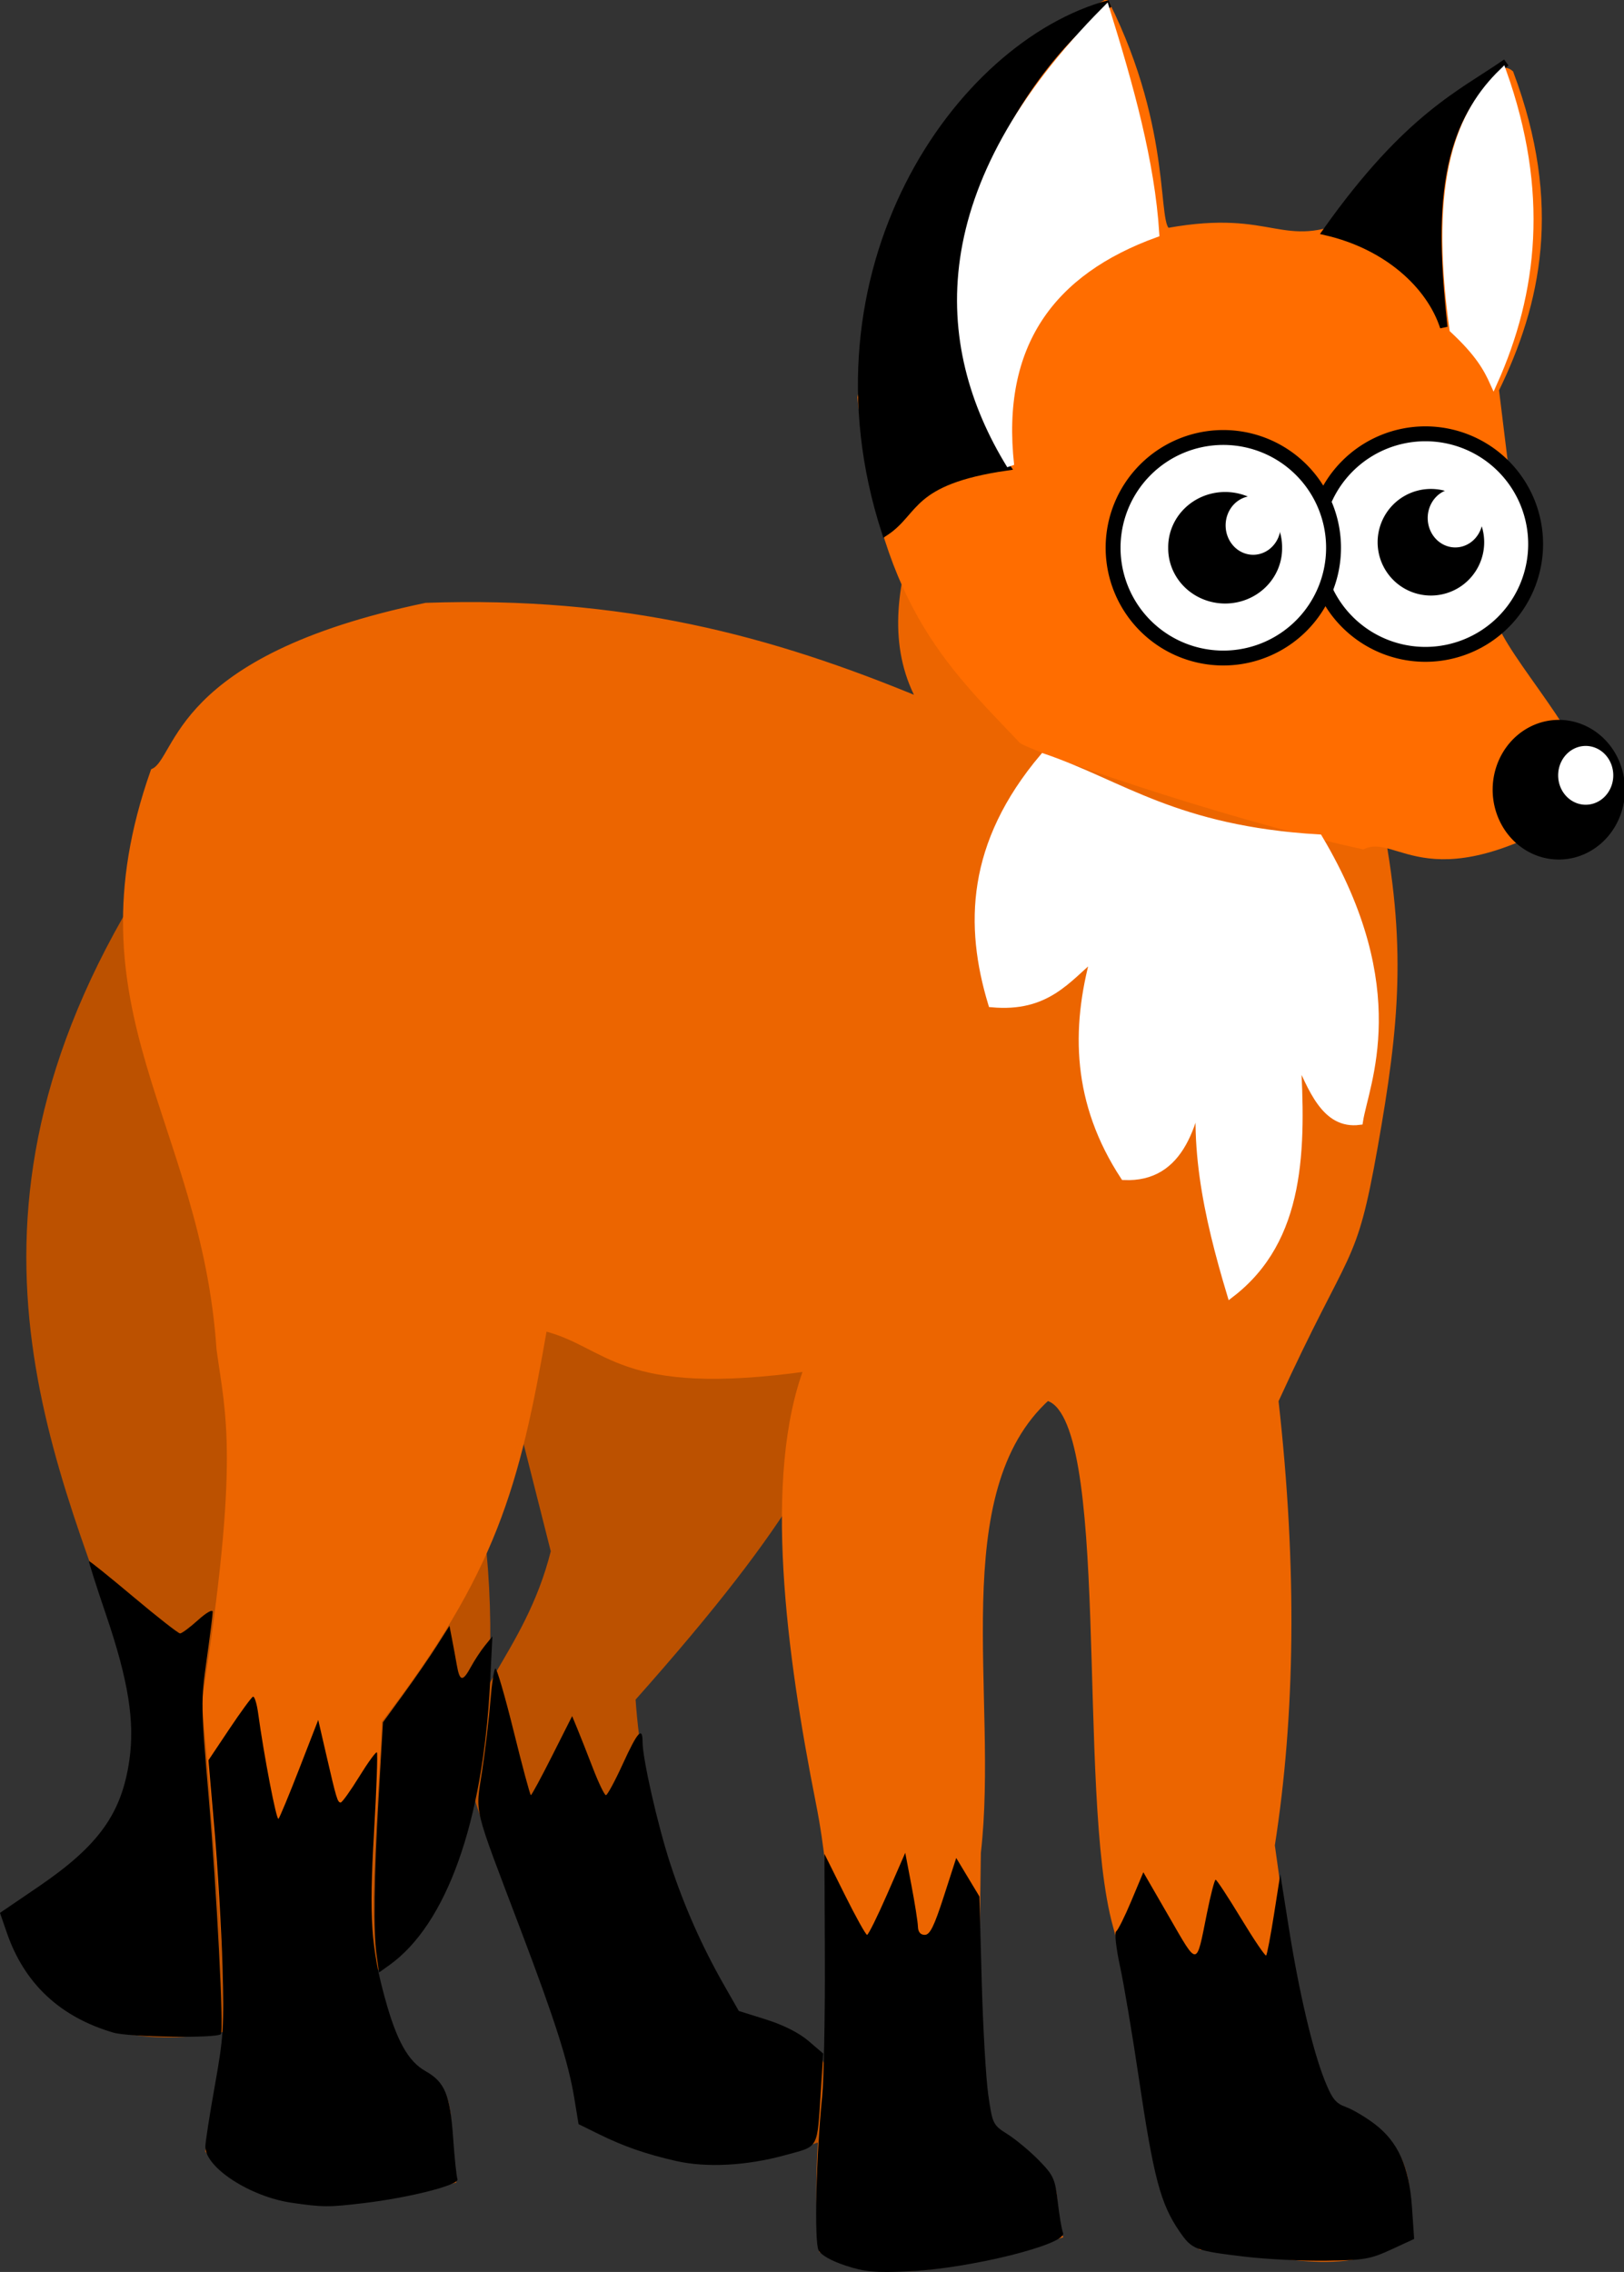 <?xml version="1.0" encoding="UTF-8" standalone="no"?>
<!-- Created with Inkscape (http://www.inkscape.org/) -->
<svg
   xmlns:dc="http://purl.org/dc/elements/1.1/"
   xmlns:cc="http://creativecommons.org/ns#"
   xmlns:rdf="http://www.w3.org/1999/02/22-rdf-syntax-ns#"
   xmlns:svg="http://www.w3.org/2000/svg"
   xmlns="http://www.w3.org/2000/svg"
   xmlns:sodipodi="http://sodipodi.sourceforge.net/DTD/sodipodi-0.dtd"
   xmlns:inkscape="http://www.inkscape.org/namespaces/inkscape"
   width="218.169"
   height="305.084"
   id="svg2"
   sodipodi:version="0.32"
   inkscape:version="0.46"
   sodipodi:docname="fox.svg"
   inkscape:output_extension="org.inkscape.output.svg.inkscape"
   version="1.0">
  <rect width="100%" height="100%" fill="#333333" stroke="none"/>
  <defs
     id="defs4">
    <inkscape:perspective
       sodipodi:type="inkscape:persp3d"
       inkscape:vp_x="0 : 526.18109 : 1"
       inkscape:vp_y="0 : 1000 : 0"
       inkscape:vp_z="744.09448 : 526.18109 : 1"
       inkscape:persp3d-origin="372.04724 : 350.78739 : 1"
       id="perspective10" />
    <inkscape:perspective
       id="perspective2447"
       inkscape:persp3d-origin="372.04724 : 350.78739 : 1"
       inkscape:vp_z="744.09448 : 526.18109 : 1"
       inkscape:vp_y="0 : 1000 : 0"
       inkscape:vp_x="0 : 526.18109 : 1"
       sodipodi:type="inkscape:persp3d" />
  </defs>
  <sodipodi:namedview
     id="base"
     pagecolor="#ffffff"
     bordercolor="#666666"
     borderopacity="1.0"
     gridtolerance="10000"
     guidetolerance="10"
     objecttolerance="10"
     inkscape:pageopacity="0.0"
     inkscape:pageshadow="2"
     inkscape:zoom="1.7470606"
     inkscape:cx="109.08459"
     inkscape:cy="152.54193"
     inkscape:document-units="px"
     inkscape:current-layer="layer1"
     showgrid="false"
     inkscape:window-width="1280"
     inkscape:window-height="735"
     inkscape:window-x="0"
     inkscape:window-y="24" />
  <g
     inkscape:label="Layer 1"
     inkscape:groupmode="layer"
     id="layer1"
     transform="translate(-250.286,-336.137)">
    <path
       style="fill:#bc5100;fill-opacity:1;fill-rule:evenodd;stroke:#bc5100;stroke-width:1px;stroke-linecap:butt;stroke-linejoin:miter;stroke-opacity:1"
       d="M 278.886,442.269 C 241.743,490.157 254.968,524.333 265.559,553.329 C 276.149,582.325 257.786,588.354 251.244,593.311 C 257.992,618.864 290.902,608.333 303.566,598.247 C 315.926,588.404 318.337,552.123 312.944,531.611 L 278.886,442.269 z"
       id="path2479"
       sodipodi:nodetypes="czczcc" />
    <path
       style="fill:#bc5100;fill-opacity:1;fill-rule:evenodd;stroke:#bc5100;stroke-width:1px;stroke-linecap:butt;stroke-linejoin:miter;stroke-opacity:1"
       d="M 314.425,503.475 L 324.791,544.444 C 321.276,558.655 311.916,565.084 313.438,573.567 C 314.973,582.123 328.195,609.377 328.74,620.953 C 345.895,629.706 353.029,625.574 361.318,622.927 C 362.97,607.889 354.715,609.362 348.978,606.638 C 340.176,593.311 336.067,577.516 335.157,564.189 C 357.552,539.025 361.274,529.668 365.76,517.296 L 314.425,503.475 z"
       id="path2481"
       sodipodi:nodetypes="cczcccccc" />
    <path
       style="fill:#ec6500;fill-opacity:1;fill-rule:evenodd;stroke:#ec6500;stroke-width:1px;stroke-linecap:butt;stroke-linejoin:miter;stroke-opacity:1"
       d="M 270.988,439.801 C 259.711,471.836 277.781,486.426 279.873,517.296 C 281.066,526.057 283.044,531.837 277.899,564.682 C 279.236,579.634 280.784,594.375 280.86,610.587 L 278.392,624.902 C 283.256,631.614 292.965,633.966 310.97,628.851 C 309.361,623.268 312.813,615.931 305.047,614.042 C 296.981,601.305 300.559,583.576 301.098,567.15 C 316.527,547.055 319.593,535.732 323.31,514.335 C 332.294,516.519 333.249,523.356 358.85,519.764 C 353.25,534.418 356.43,558.209 360.382,578.164 C 365.165,602.317 358.95,619.6 360.824,638.229 C 364.971,640.427 371.379,643.098 392.415,636.255 C 390.089,631.75 395.87,629.948 383.036,621.94 C 380.653,610.545 381.456,597.557 381.555,584.92 C 383.972,564.021 376.85,536.445 390.934,523.713 C 400.29,525.912 395.301,576.942 400.312,594.792 C 405.323,612.642 403.604,632.197 411.665,637.735 C 421.451,638.129 430.741,641.964 439.307,636.255 C 438.832,631.974 441.54,623.46 428.941,618.979 C 424.531,610.852 422.911,597.145 421.044,583.933 C 423.765,566.581 424.08,546.823 421.537,524.207 C 431.357,502.739 431.945,506.603 434.864,490.148 C 437.784,473.693 438.803,462.951 435.358,445.724 L 373.658,407.716 C 371.002,415.849 370.253,423.6 374.151,430.422 C 353.655,421.895 333.86,416.669 307.515,417.588 C 273.536,424.666 274.607,438.052 270.988,439.801 z"
       id="path2483"
       sodipodi:nodetypes="ccccccccccsccccczccccczccccc" />
    <path
       style="fill:#ff6d00;fill-opacity:1;fill-rule:evenodd;stroke:#ff6d00;stroke-width:1px;stroke-linecap:butt;stroke-linejoin:miter;stroke-opacity:1"
       d="M 398.831,336.637 C 407.567,354.142 405.069,366.852 407.223,367.241 C 421.58,364.658 422.189,370.383 432.239,365.976 C 437.061,357.941 450.214,343.476 453.128,346.016 C 459.729,363.649 456.819,376.888 451.153,388.466 C 454.61,416.991 454.69,413.196 451.153,420.55 C 453.925,426.638 464.615,437.662 463.493,443.749 C 442.14,457.207 438.409,447.405 433.384,449.673 C 413.928,445.447 386.943,435.882 387.479,435.358 C 377.713,425.108 368.609,416.704 365.982,389.517 C 371.872,362.323 374.654,349.594 398.831,336.637 z"
       id="path2485"
       sodipodi:nodetypes="ccccccccccc" />
    <path
       sodipodi:type="arc"
       style="opacity:1;fill:#ffffff;fill-opacity:1;stroke:#000000;stroke-width:2;stroke-linecap:round;stroke-linejoin:round;stroke-miterlimit:4;stroke-dasharray:none;stroke-opacity:1"
       id="path3298"
       sodipodi:cx="415.61395"
       sodipodi:cy="409.6907"
       sodipodi:rx="14.808098"
       sodipodi:ry="14.808098"
       d="M 430.422,409.691 A 14.808,14.808 0 1 1 400.806,409.691 A 14.808,14.808 0 1 1 430.422,409.691 z"
       transform="translate(26.161,-0.494)" />
    <path
       sodipodi:type="arc"
       style="opacity:1;fill:#ffffff;fill-opacity:1;stroke:#000000;stroke-width:2;stroke-linecap:round;stroke-linejoin:round;stroke-miterlimit:4;stroke-dasharray:none;stroke-opacity:1"
       id="path3294"
       sodipodi:cx="415.61395"
       sodipodi:cy="409.6907"
       sodipodi:rx="14.808098"
       sodipodi:ry="14.808098"
       d="M 430.422,409.691 A 14.808,14.808 0 1 1 400.806,409.691 A 14.808,14.808 0 1 1 430.422,409.691 z"
       transform="translate(-0.987,0)" />
    <path
       sodipodi:type="arc"
       style="opacity:1;fill:#000000;fill-opacity:1;stroke:#ff6c00;stroke-width:0;stroke-linecap:round;stroke-linejoin:round;stroke-miterlimit:4;stroke-dasharray:none;stroke-opacity:1"
       id="path2487"
       sodipodi:cx="414.87357"
       sodipodi:cy="409.6907"
       sodipodi:rx="7.6508508"
       sodipodi:ry="7.4040489"
       d="M 422.524,409.691 A 7.651,7.404 0 1 1 407.223,409.691 A 7.651,7.404 0 1 1 422.524,409.691 z" />
    <path
       sodipodi:type="arc"
       style="opacity:1;fill:#000000;fill-opacity:1;stroke:#ff6c00;stroke-width:0;stroke-linecap:round;stroke-linejoin:round;stroke-miterlimit:4;stroke-dasharray:none;stroke-opacity:1"
       id="path2489"
       sodipodi:cx="445.47696"
       sodipodi:cy="411.41833"
       sodipodi:rx="7.1572475"
       sodipodi:ry="7.1572475"
       d="M 452.634,411.418 A 7.157,7.157 0 1 1 438.32,411.418 A 7.157,7.157 0 1 1 452.634,411.418 z"
       transform="translate(-2.962,-2.468)" />
    <path
       sodipodi:type="arc"
       style="opacity:1;fill:#000000;fill-opacity:1;stroke:#ff6c00;stroke-width:0;stroke-linecap:round;stroke-linejoin:round;stroke-miterlimit:4;stroke-dasharray:none;stroke-opacity:1"
       id="path2491"
       sodipodi:cx="441.28134"
       sodipodi:cy="433.87729"
       sodipodi:rx="6.9104457"
       sodipodi:ry="6.9104457"
       d="M 448.192,433.877 A 6.91,6.91 0 1 1 434.371,433.877 A 6.91,6.91 0 1 1 448.192,433.877 z"
       transform="matrix(1.286,0,0,1.357,-107.791,-146.591)" />
    <path
       style="opacity:1;fill:#000000;fill-opacity:1;stroke:#ff6d00;stroke-width:0;stroke-linecap:round;stroke-linejoin:round;stroke-miterlimit:4;stroke-dasharray:none;stroke-opacity:1"
       d="M 265.531,609.084 C 258.343,606.986 253.552,602.493 251.194,595.639 L 250.286,593 L 255.441,589.492 C 263.536,583.981 266.628,579.683 267.663,572.501 C 268.412,567.302 267.533,561.806 264.549,553.025 C 263.215,549.098 262.175,545.833 262.239,545.769 C 262.302,545.706 264.986,547.864 268.202,550.565 C 271.417,553.266 274.242,555.476 274.477,555.476 C 274.713,555.476 275.795,554.672 276.882,553.691 C 278.012,552.67 278.858,552.194 278.859,552.58 C 278.859,552.951 278.493,555.843 278.046,559.006 C 277.263,564.543 277.274,565.236 278.329,577.516 C 279.395,589.938 280.366,608.782 279.964,609.278 C 279.492,609.86 267.644,609.701 265.531,609.084 L 265.531,609.084 z"
       id="path3266" />
    <path
       style="opacity:1;fill:#000000;fill-opacity:1;stroke:#ff6d00;stroke-width:0;stroke-linecap:round;stroke-linejoin:round;stroke-miterlimit:4;stroke-dasharray:none;stroke-opacity:1"
       d="M 300.889,598.732 C 300.421,595.323 300.505,588.608 301.153,577.437 L 301.734,567.412 L 304.497,563.616 C 306.016,561.528 308.026,558.613 308.962,557.139 L 310.666,554.459 L 310.995,556.152 C 311.176,557.083 311.47,558.678 311.649,559.696 C 312.048,561.965 312.438,562.016 313.564,559.943 C 314.043,559.06 314.885,557.783 315.436,557.105 L 316.436,555.871 L 316.126,562.041 C 315.186,580.78 310.273,594.549 302.573,600.032 L 301.201,601.009 L 300.889,598.732 z"
       id="path3270" />
    <path
       style="opacity:1;fill:#000000;fill-opacity:1;stroke:#ff6d00;stroke-width:0;stroke-linecap:round;stroke-linejoin:round;stroke-miterlimit:4;stroke-dasharray:none;stroke-opacity:1"
       d="M 341.108,626.317 C 337.067,625.4 334.079,624.361 330.706,622.699 L 328.01,621.372 L 327.442,617.916 C 326.646,613.082 324.894,607.575 320.275,595.384 C 313.692,578.01 314.163,579.961 315.07,573.835 C 315.499,570.932 315.997,566.719 316.176,564.473 C 316.355,562.227 316.649,560.299 316.829,560.187 C 317.01,560.076 318.115,563.857 319.286,568.589 C 320.456,573.322 321.499,577.194 321.603,577.194 C 321.708,577.194 322.998,574.806 324.471,571.888 L 327.148,566.582 L 327.861,568.309 C 328.254,569.26 329.196,571.647 329.955,573.616 C 330.715,575.584 331.494,577.194 331.686,577.194 C 331.879,577.194 332.899,575.308 333.953,573.003 C 335.942,568.652 336.61,567.914 336.61,570.065 C 336.61,572.313 338.646,581.257 340.33,586.407 C 342.181,592.069 344.59,597.505 347.536,602.666 L 349.537,606.172 L 353.212,607.325 C 355.518,608.048 357.631,609.114 358.882,610.185 L 360.877,611.893 L 360.571,616.632 C 360.035,624.926 360.395,624.264 355.728,625.545 C 350.574,626.961 345.194,627.245 341.108,626.317 L 341.108,626.317 z"
       id="path3274" />
    <path
       style="opacity:1;fill:#000000;fill-opacity:1;stroke:#ff6d00;stroke-width:0;stroke-linecap:round;stroke-linejoin:round;stroke-miterlimit:4;stroke-dasharray:none;stroke-opacity:1"
       d="M 289.47,631.928 C 283.904,631.122 277.871,627.21 277.871,624.406 C 277.871,623.81 278.447,620.106 279.151,616.176 C 280.315,609.677 280.407,608.229 280.169,600.147 C 280.026,595.26 279.544,587.042 279.099,581.883 L 278.29,572.505 L 281.096,568.309 C 282.639,566.002 284.068,564.05 284.272,563.972 C 284.475,563.895 284.787,564.894 284.965,566.194 C 285.745,571.909 287.426,580.637 287.695,580.371 C 287.857,580.211 289.125,577.157 290.513,573.586 L 293.036,567.092 L 294.117,571.773 C 295.483,577.693 295.631,578.181 296.054,578.181 C 296.245,578.181 297.367,576.616 298.547,574.703 C 299.728,572.789 300.795,571.325 300.919,571.449 C 301.043,571.573 300.873,576.415 300.541,582.209 C 299.882,593.731 300.147,597.733 302.019,604.528 C 303.581,610.193 305.117,612.942 307.458,614.258 C 310.053,615.716 310.758,617.431 311.164,623.269 C 311.35,625.941 311.611,628.412 311.745,628.759 C 312.04,629.529 305.323,631.242 299.109,631.981 C 294.414,632.539 293.656,632.535 289.47,631.928 L 289.47,631.928 z"
       id="path3278" />
    <path
       style="opacity:1;fill:#000000;fill-opacity:1;stroke:#ff6d00;stroke-width:0;stroke-linecap:round;stroke-linejoin:round;stroke-miterlimit:4;stroke-dasharray:none;stroke-opacity:1"
       d="M 363.89,640.368 C 361.961,639.734 360.606,638.968 360.255,638.312 C 359.657,637.195 359.921,625.613 360.726,617.67 C 360.959,615.362 361.126,607.086 361.097,599.278 L 361.043,585.082 L 363.748,590.516 C 365.235,593.505 366.594,595.951 366.768,595.951 C 366.941,595.951 368.166,593.473 369.491,590.443 L 371.898,584.935 L 372.735,589.333 C 373.194,591.751 373.584,594.23 373.6,594.841 C 373.62,595.571 373.935,595.951 374.52,595.951 C 375.214,595.951 375.776,594.818 377.078,590.79 L 378.746,585.628 L 380.303,588.213 L 381.861,590.798 L 382.169,602.136 C 382.339,608.372 382.737,615.268 383.055,617.461 C 383.621,621.372 383.671,621.474 385.665,622.74 C 386.783,623.45 388.665,625.019 389.847,626.227 C 391.817,628.242 392.028,628.705 392.386,631.808 C 392.6,633.67 392.92,635.546 393.097,635.978 C 393.715,637.485 380.527,640.771 372.396,641.134 C 367.816,641.339 366.485,641.219 363.89,640.368 L 363.89,640.368 z"
       id="path3282" />
    <path
       style="opacity:1;fill:#000000;fill-opacity:1;stroke:#ff6d00;stroke-width:0;stroke-linecap:round;stroke-linejoin:round;stroke-miterlimit:4;stroke-dasharray:none;stroke-opacity:1"
       d="M 417.561,639.172 C 410.816,638.37 410.416,638.216 408.738,635.777 C 406.185,632.066 405.261,628.566 403.242,614.955 C 402.396,609.254 401.274,602.603 400.749,600.175 C 400.22,597.732 399.989,595.638 400.231,595.486 C 400.472,595.335 401.393,593.486 402.276,591.378 L 403.883,587.545 L 407.352,593.548 C 411.254,600.298 410.968,600.323 412.414,593.113 C 412.918,590.602 413.449,588.548 413.594,588.548 C 413.74,588.549 415.277,590.889 417.01,593.747 C 418.744,596.605 420.261,598.845 420.382,598.723 C 420.504,598.602 420.981,596.096 421.444,593.155 L 422.284,587.807 L 423.42,594.964 C 424.797,603.645 426.632,611.455 428.241,615.478 C 429.238,617.971 429.713,618.569 431.094,619.069 C 432.006,619.398 433.758,620.436 434.988,621.375 C 438.116,623.764 439.597,627.081 439.971,632.535 L 440.262,636.787 L 437.179,638.21 C 434.396,639.495 433.544,639.641 428.42,639.711 C 425.298,639.754 420.411,639.511 417.561,639.172 L 417.561,639.172 z"
       id="path3286" />
    <path
       style="fill:#000000;fill-opacity:1;fill-rule:evenodd;stroke:#000000;stroke-width:1px;stroke-linecap:butt;stroke-linejoin:miter;stroke-opacity:1"
       d="M 399.325,336.637 C 378.87,342.135 357.886,372.575 369.23,407.573 C 373.417,404.801 372.435,400.726 385.504,398.831 C 367.229,372.472 389.925,342.204 399.325,336.637 z"
       id="path3288"
       sodipodi:nodetypes="cccc" />
    <path
       style="fill:#000000;fill-opacity:1;fill-rule:evenodd;stroke:#000000;stroke-width:1px;stroke-linecap:butt;stroke-linejoin:miter;stroke-opacity:1"
       d="M 452.634,344.535 C 446.67,348.7 439.469,351.698 428.448,367.241 C 436.6,369.128 442.406,374.398 444.243,380.075 C 442.906,367.384 441.971,352.488 452.634,344.535 z"
       id="path3290"
       sodipodi:nodetypes="cccc" />
    <path
       style="fill:#ffffff;fill-opacity:1;fill-rule:evenodd;stroke:#ffffff;stroke-width:1px;stroke-linecap:butt;stroke-linejoin:miter;stroke-opacity:1"
       d="M 390.44,437.826 C 380.598,449.486 380.369,460.449 383.53,470.898 C 390.961,471.583 393.65,467.526 397.351,464.481 C 394.632,474.353 394.833,484.225 401.299,494.097 C 408.918,494.431 411.047,487.078 412.159,478.302 C 410.115,488.832 412.451,499.362 415.614,509.892 C 425.223,502.521 425.236,490.352 424.499,477.808 C 426.522,482.318 428.321,487.275 432.89,486.693 C 433.664,481.689 439.591,469.057 427.46,448.685 C 408.205,447.55 400.895,441.39 390.44,437.826 z"
       id="path3292"
       sodipodi:nodetypes="cccccccccc" />
    <path
       sodipodi:type="arc"
       style="opacity:1;fill:#ffffff;fill-opacity:1;stroke:#000000;stroke-width:0;stroke-linecap:round;stroke-linejoin:round;stroke-miterlimit:4;stroke-dasharray:none;stroke-opacity:1"
       id="path3350"
       sodipodi:cx="421.29041"
       sodipodi:cy="406.4823"
       sodipodi:rx="3.2084212"
       sodipodi:ry="4.6892309"
       d="M 424.499,406.482 A 3.208,4.689 0 1 1 418.082,406.482 A 3.208,4.689 0 1 1 424.499,406.482 z"
       transform="matrix(1.154,0,0,0.842,-22.858,97.993)" />
    <path
       sodipodi:type="arc"
       style="opacity:1;fill:#ffffff;fill-opacity:1;stroke:#000000;stroke-width:0;stroke-linecap:round;stroke-linejoin:round;stroke-miterlimit:4;stroke-dasharray:none;stroke-opacity:1"
       id="path3352"
       sodipodi:cx="421.29041"
       sodipodi:cy="406.4823"
       sodipodi:rx="3.2084212"
       sodipodi:ry="4.6892309"
       d="M 424.499,406.482 A 3.208,4.689 0 1 1 418.082,406.482 A 3.208,4.689 0 1 1 424.499,406.482 z"
       transform="matrix(1.154,0,0,0.842,-67.529,64.428)" />
    <path
       sodipodi:type="arc"
       style="opacity:1;fill:#ffffff;fill-opacity:1;stroke:#000000;stroke-width:0;stroke-linecap:round;stroke-linejoin:round;stroke-miterlimit:4;stroke-dasharray:none;stroke-opacity:1"
       id="path3354"
       sodipodi:cx="421.29041"
       sodipodi:cy="406.4823"
       sodipodi:rx="3.2084212"
       sodipodi:ry="4.6892309"
       d="M 424.499,406.482 A 3.208,4.689 0 1 1 418.082,406.482 A 3.208,4.689 0 1 1 424.499,406.482 z"
       transform="matrix(1.154,0,0,0.842,-40.381,63.441)" />
    <path
       style="fill:#ffffff;fill-rule:evenodd;stroke:#ffffff;stroke-width:1px;stroke-linecap:butt;stroke-linejoin:miter;stroke-opacity:1;fill-opacity:1"
       d="M 135.741,62.478 C 125.706,46.188 124.778,25.221 148.575,1.271 C 151.778,11.553 154.634,21.748 155.238,31.381 C 141.248,36.44 133.945,46.236 135.741,62.478 z"
       id="path4048"
       transform="translate(250.286,336.137)"
       sodipodi:nodetypes="cccc" />
    <path
       style="fill:#ffffff;fill-rule:evenodd;stroke:#ffffff;stroke-width:1px;stroke-linecap:butt;stroke-linejoin:miter;stroke-opacity:1;fill-opacity:1"
       d="M 195.22,44.215 C 192.374,23.732 196.243,15.13 201.884,9.662 C 207.605,25.73 206.094,39.245 200.65,51.372 C 199.79,49.461 198.672,47.421 195.22,44.215 z"
       id="path4559"
       transform="translate(250.286,336.137)"
       sodipodi:nodetypes="cccc" />
  </g>
</svg>
